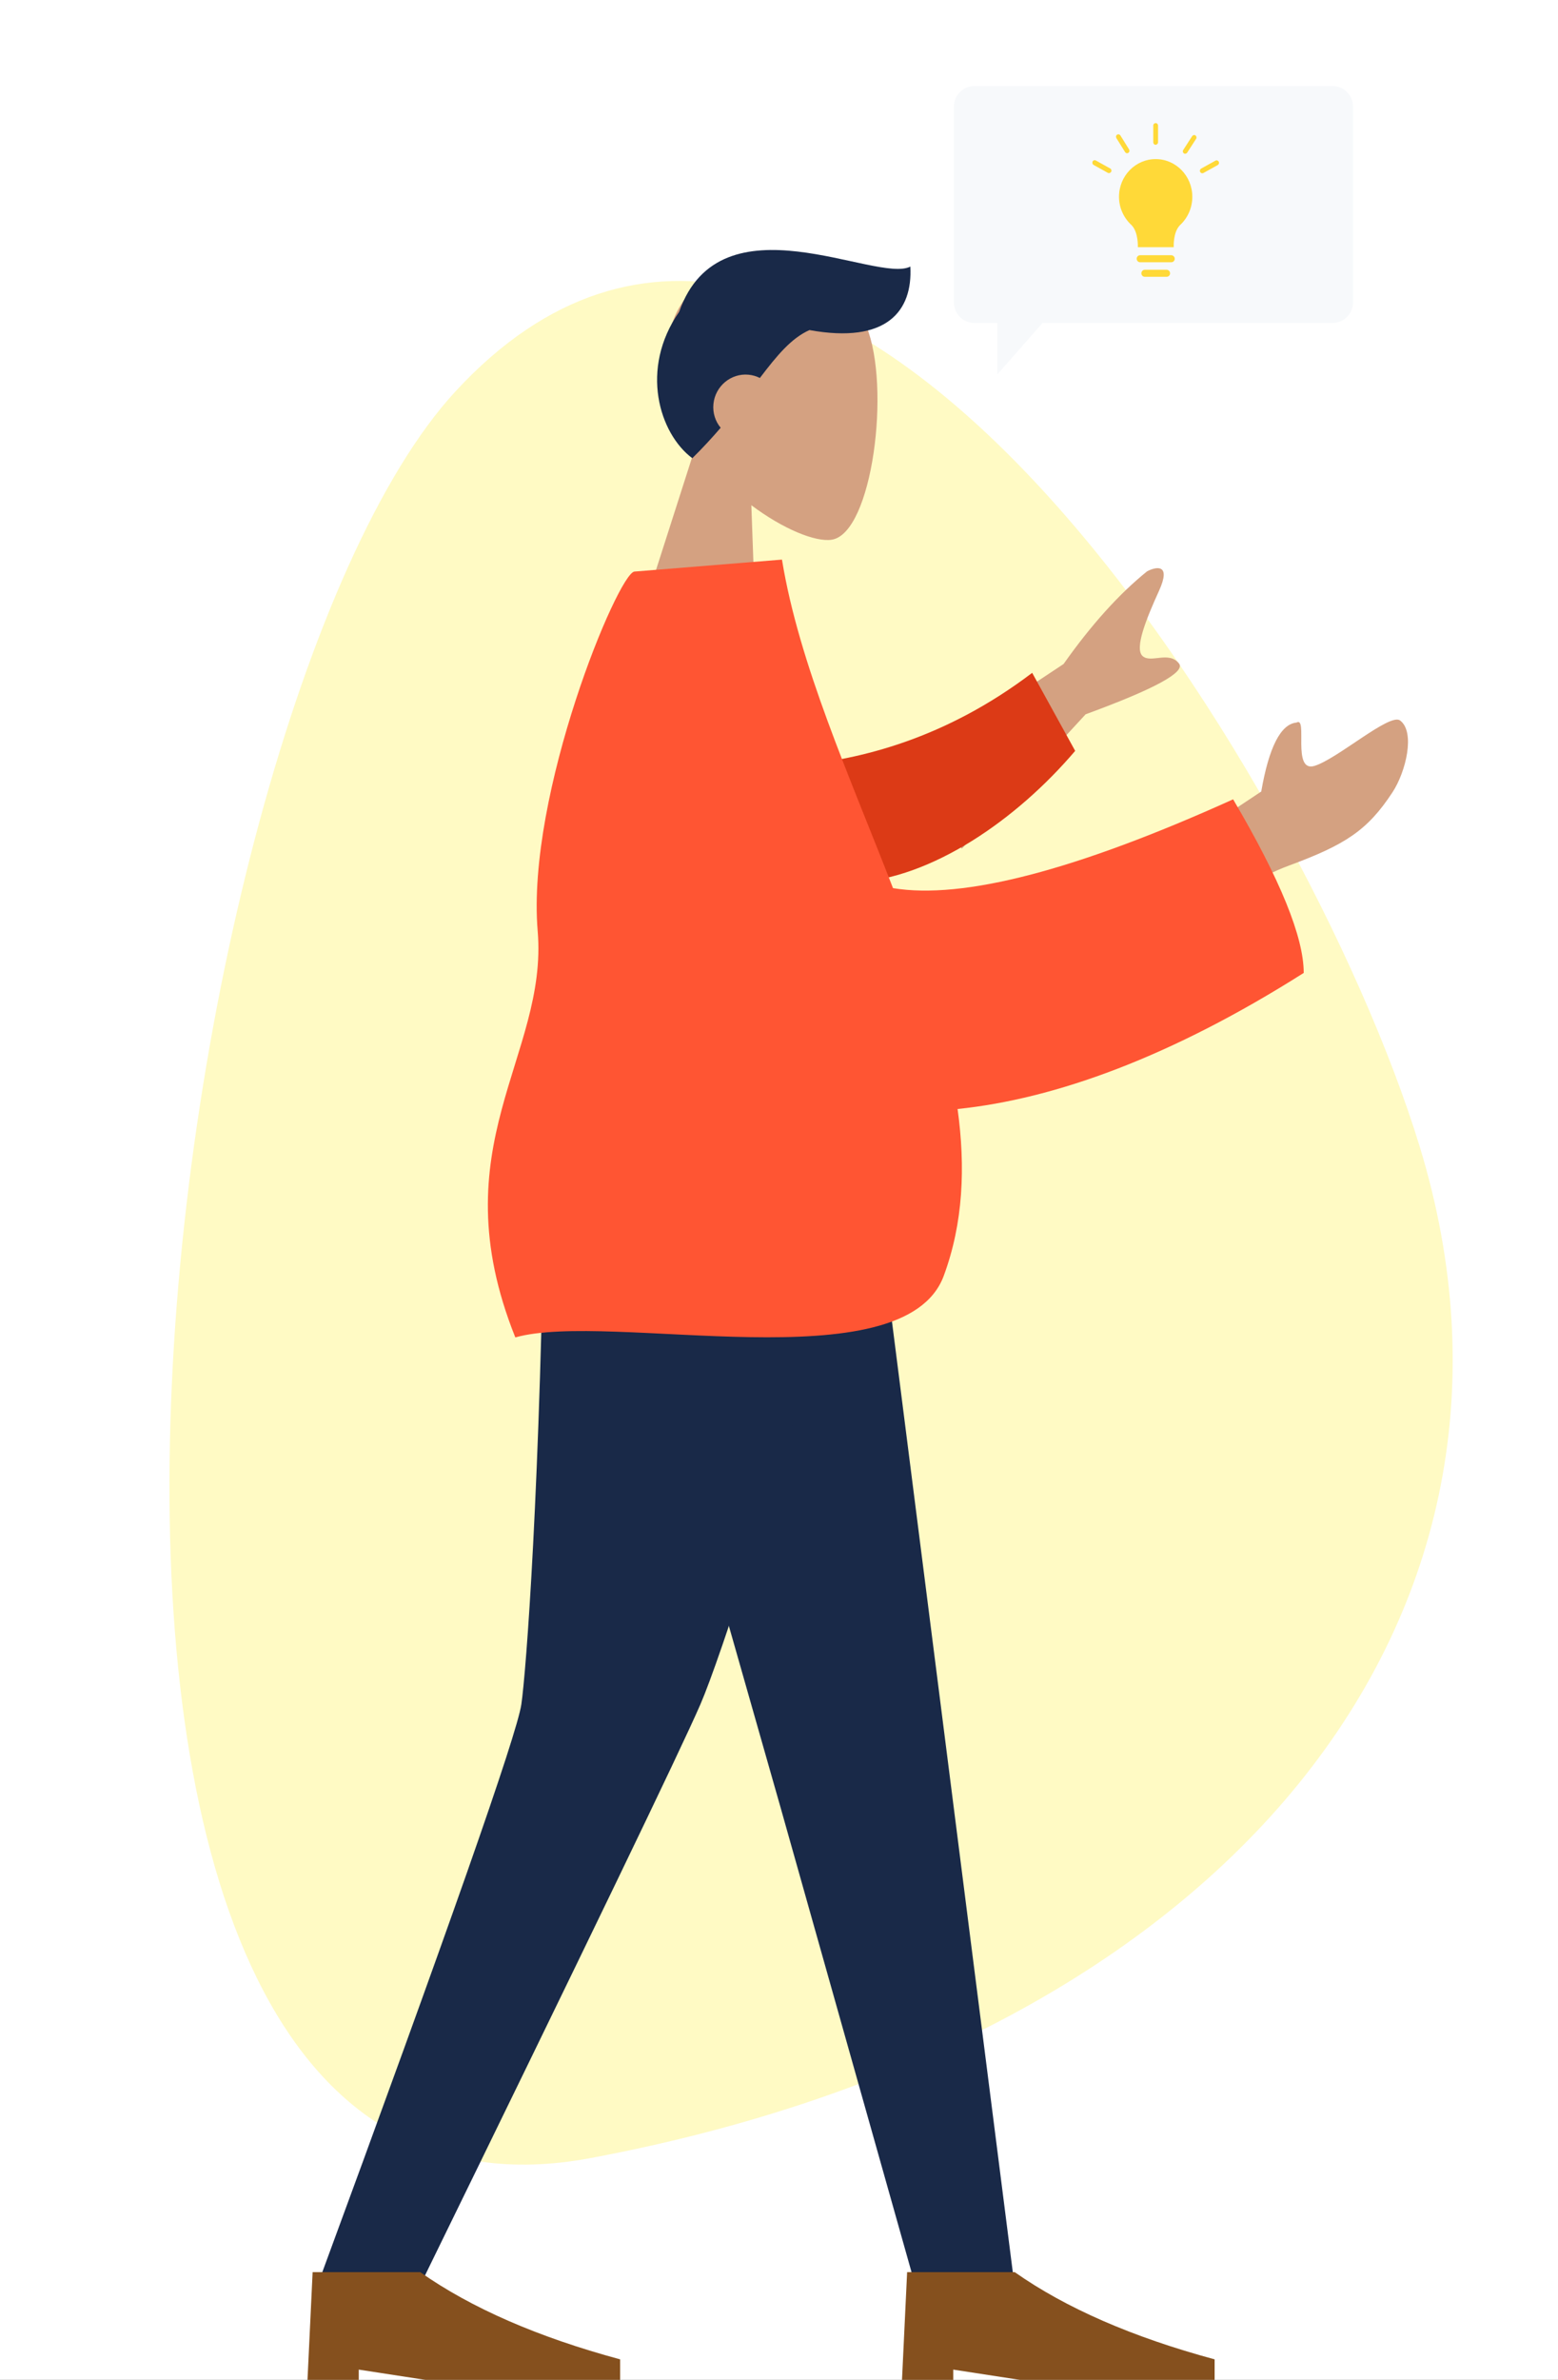 <svg width="304" height="464" viewBox="0 0 304 464" fill="none" xmlns="http://www.w3.org/2000/svg">
<rect x="0" y="0" width="304" height="464" fill="#333333" stroke="none"/>
<g clip-path="url(#clip0)">
<rect width="304" height="464" fill="white"/>
<path d="M277 223.5C305 315 240.198 397.325 115.284 420.75C-9.63 444.175 29.968 140.001 88.909 76.271C160.758 -1.415 254.814 151 277 223.5Z" fill="#FFFAC4"/>
<path fill-rule="evenodd" clip-rule="evenodd" d="M116 225L152.255 352.227L178.707 446H198L169.891 225H116Z" fill="#192948"/>
<path fill-rule="evenodd" clip-rule="evenodd" d="M106.304 225C105.466 290.574 102.606 326.34 101.726 332.298C100.845 338.256 87.532 376.156 61.786 446H81.773C114.549 378.997 132.846 341.096 136.663 332.298C140.479 323.5 152.259 287.734 170 225H106.304Z" fill="#192948"/>
<path fill-rule="evenodd" clip-rule="evenodd" d="M60 464L61 443H82C91.958 450 104.958 455.667 121 460V464H83L70 462V464H60Z" fill="#85501E"/>
<path fill-rule="evenodd" clip-rule="evenodd" d="M176 464L177 443H198C207.958 450 220.958 455.667 237 460V464H199L186 462V464H176Z" fill="#85501E"/>
<path fill-rule="evenodd" clip-rule="evenodd" d="M135.659 87.241C131.506 81.172 129.013 73.973 130.343 66.284C134.176 44.13 164.267 51.84 169.062 63.638C173.858 75.436 170.217 103.915 162.319 105.221C159.169 105.741 152.837 103.178 146.604 98.502L147.7 128.842L123.051 126.582L135.659 87.241Z" fill="#D4A181"/>
<path fill-rule="evenodd" clip-rule="evenodd" d="M157.941 64.354C154.382 65.945 151.625 69.288 148.266 73.696C147.593 73.353 146.844 73.129 146.044 73.055C142.621 72.739 139.56 75.287 139.207 78.746C139.028 80.502 139.582 82.156 140.618 83.4C138.975 85.313 137.15 87.302 135.084 89.337C128.635 84.534 124.761 71.916 132.518 60.797C140.558 37.832 171.067 55.367 177.626 51.975C178.103 60.622 173.063 67.093 157.941 64.354Z" fill="#192948"/>
<path fill-rule="evenodd" clip-rule="evenodd" d="M173.171 152.192L207.525 129.462C212.913 121.834 218.347 115.808 223.828 111.385C225.542 110.497 228.611 109.794 226.143 115.208C223.674 120.621 221.321 126.428 222.936 127.903C224.551 129.378 228.054 126.851 230.044 129.358C231.371 131.03 225.3 134.332 211.832 139.265L187.686 165.451L173.171 152.192ZM231.008 164.336L246.096 154.325C247.6 145.662 249.894 141.179 252.978 140.876C255.256 139.575 252.03 150.629 256.449 149.335C260.868 148.041 271.152 138.956 273.184 140.467C276.19 142.702 274.333 150.464 271.711 154.463C266.811 161.936 262.465 164.708 251.487 168.767C245.748 170.889 239.671 174.702 233.256 180.207L231.008 164.336Z" fill="#D4A181"/>
<path fill-rule="evenodd" clip-rule="evenodd" d="M155.172 149.271C167.788 148.116 184.4 144.077 201.4 131.183L209.79 146.396C198.44 159.736 181.871 171.283 166.598 172.087C154.562 172.721 147.194 158.649 155.172 149.271Z" fill="#DC3A16"/>
<path fill-rule="evenodd" clip-rule="evenodd" d="M174.245 173.16C187.918 175.428 210.04 169.656 240.609 155.844C249.799 171.447 254.391 182.729 254.385 189.691C228.543 206.059 205.902 214.258 186.844 216.222C188.411 227.545 187.946 238.478 184.149 248.74C176.343 269.839 118.988 255.531 100.551 260.755C85.576 223.428 106.964 206.033 104.914 181.54C102.668 154.716 120.635 111.694 123.792 111.438L152.579 109.106C155.898 129.462 165.8 151.389 174.245 173.16Z" fill="#FF5533"/>
<path fill-rule="evenodd" clip-rule="evenodd" d="M260 16.776C262.209 16.776 264 18.567 264 20.776V58.971C264 61.18 262.209 62.971 260 62.971H203.419L194.6 73V62.971H190.131C187.922 62.971 186.131 61.18 186.131 58.971V20.776C186.131 18.567 187.922 16.776 190.131 16.776H260Z" fill="#F7F9FB"/>
<path d="M230.231 43.91C228.849 45.329 229.022 48.191 229.022 48.191H222.016C222.016 48.191 222.164 45.329 220.808 43.91C219.303 42.542 218.341 40.566 218.341 38.363C218.341 34.31 221.548 31.017 225.495 31.017C229.442 31.017 232.648 34.31 232.648 38.363C232.648 40.566 231.711 42.542 230.231 43.91Z" fill="#FFD938"/>
<path d="M229.219 50.445C229.219 50.825 228.923 51.129 228.553 51.129H222.46C222.09 51.129 221.794 50.825 221.794 50.445C221.794 50.065 222.09 49.761 222.46 49.761H228.529C228.899 49.761 229.219 50.065 229.219 50.445Z" fill="#FFD938"/>
<path d="M228.307 53.283C228.307 53.663 228.011 53.967 227.641 53.967H223.373C223.003 53.967 222.707 53.663 222.707 53.283C222.707 52.903 223.003 52.599 223.373 52.599H227.641C228.011 52.599 228.307 52.903 228.307 53.283Z" fill="#FFD938"/>
<path d="M225.963 27.724V24.481C225.963 24.228 225.766 24 225.495 24C225.248 24 225.026 24.203 225.026 24.481V27.749C225.026 28.002 225.223 28.23 225.495 28.23C225.766 28.205 225.963 28.002 225.963 27.724Z" fill="#FFD938"/>
<path d="M233.265 26.406C233.043 26.254 232.772 26.33 232.624 26.533L230.872 29.244C230.724 29.471 230.798 29.75 230.996 29.902C231.07 29.953 231.168 29.978 231.242 29.978C231.39 29.978 231.538 29.902 231.637 29.775L233.388 27.065C233.536 26.862 233.462 26.558 233.265 26.406Z" fill="#FFD938"/>
<path d="M219.92 29.877C219.994 29.877 220.092 29.851 220.166 29.801C220.388 29.649 220.438 29.37 220.314 29.142L218.612 26.406C218.464 26.178 218.193 26.128 217.971 26.254C217.749 26.406 217.699 26.685 217.823 26.913L219.525 29.649C219.624 29.801 219.772 29.877 219.92 29.877Z" fill="#FFD938"/>
<path d="M213.383 32.157L216.17 33.702C216.244 33.752 216.318 33.752 216.392 33.752C216.565 33.752 216.713 33.651 216.811 33.499C216.935 33.271 216.861 32.967 216.614 32.84L213.827 31.295C213.605 31.169 213.309 31.245 213.185 31.498C213.087 31.751 213.161 32.03 213.383 32.157Z" fill="#FFD938"/>
<path d="M234.597 33.778C234.671 33.778 234.745 33.753 234.819 33.727L237.607 32.182C237.829 32.055 237.927 31.777 237.804 31.523C237.681 31.296 237.409 31.194 237.163 31.321L234.375 32.866C234.153 32.993 234.055 33.271 234.178 33.525C234.252 33.677 234.425 33.778 234.597 33.778Z" fill="#FFD938"/>
</g>
<defs>
<clipPath id="clip0">
<rect width="304" height="464" fill="white"/>
</clipPath>
</defs>
</svg>
